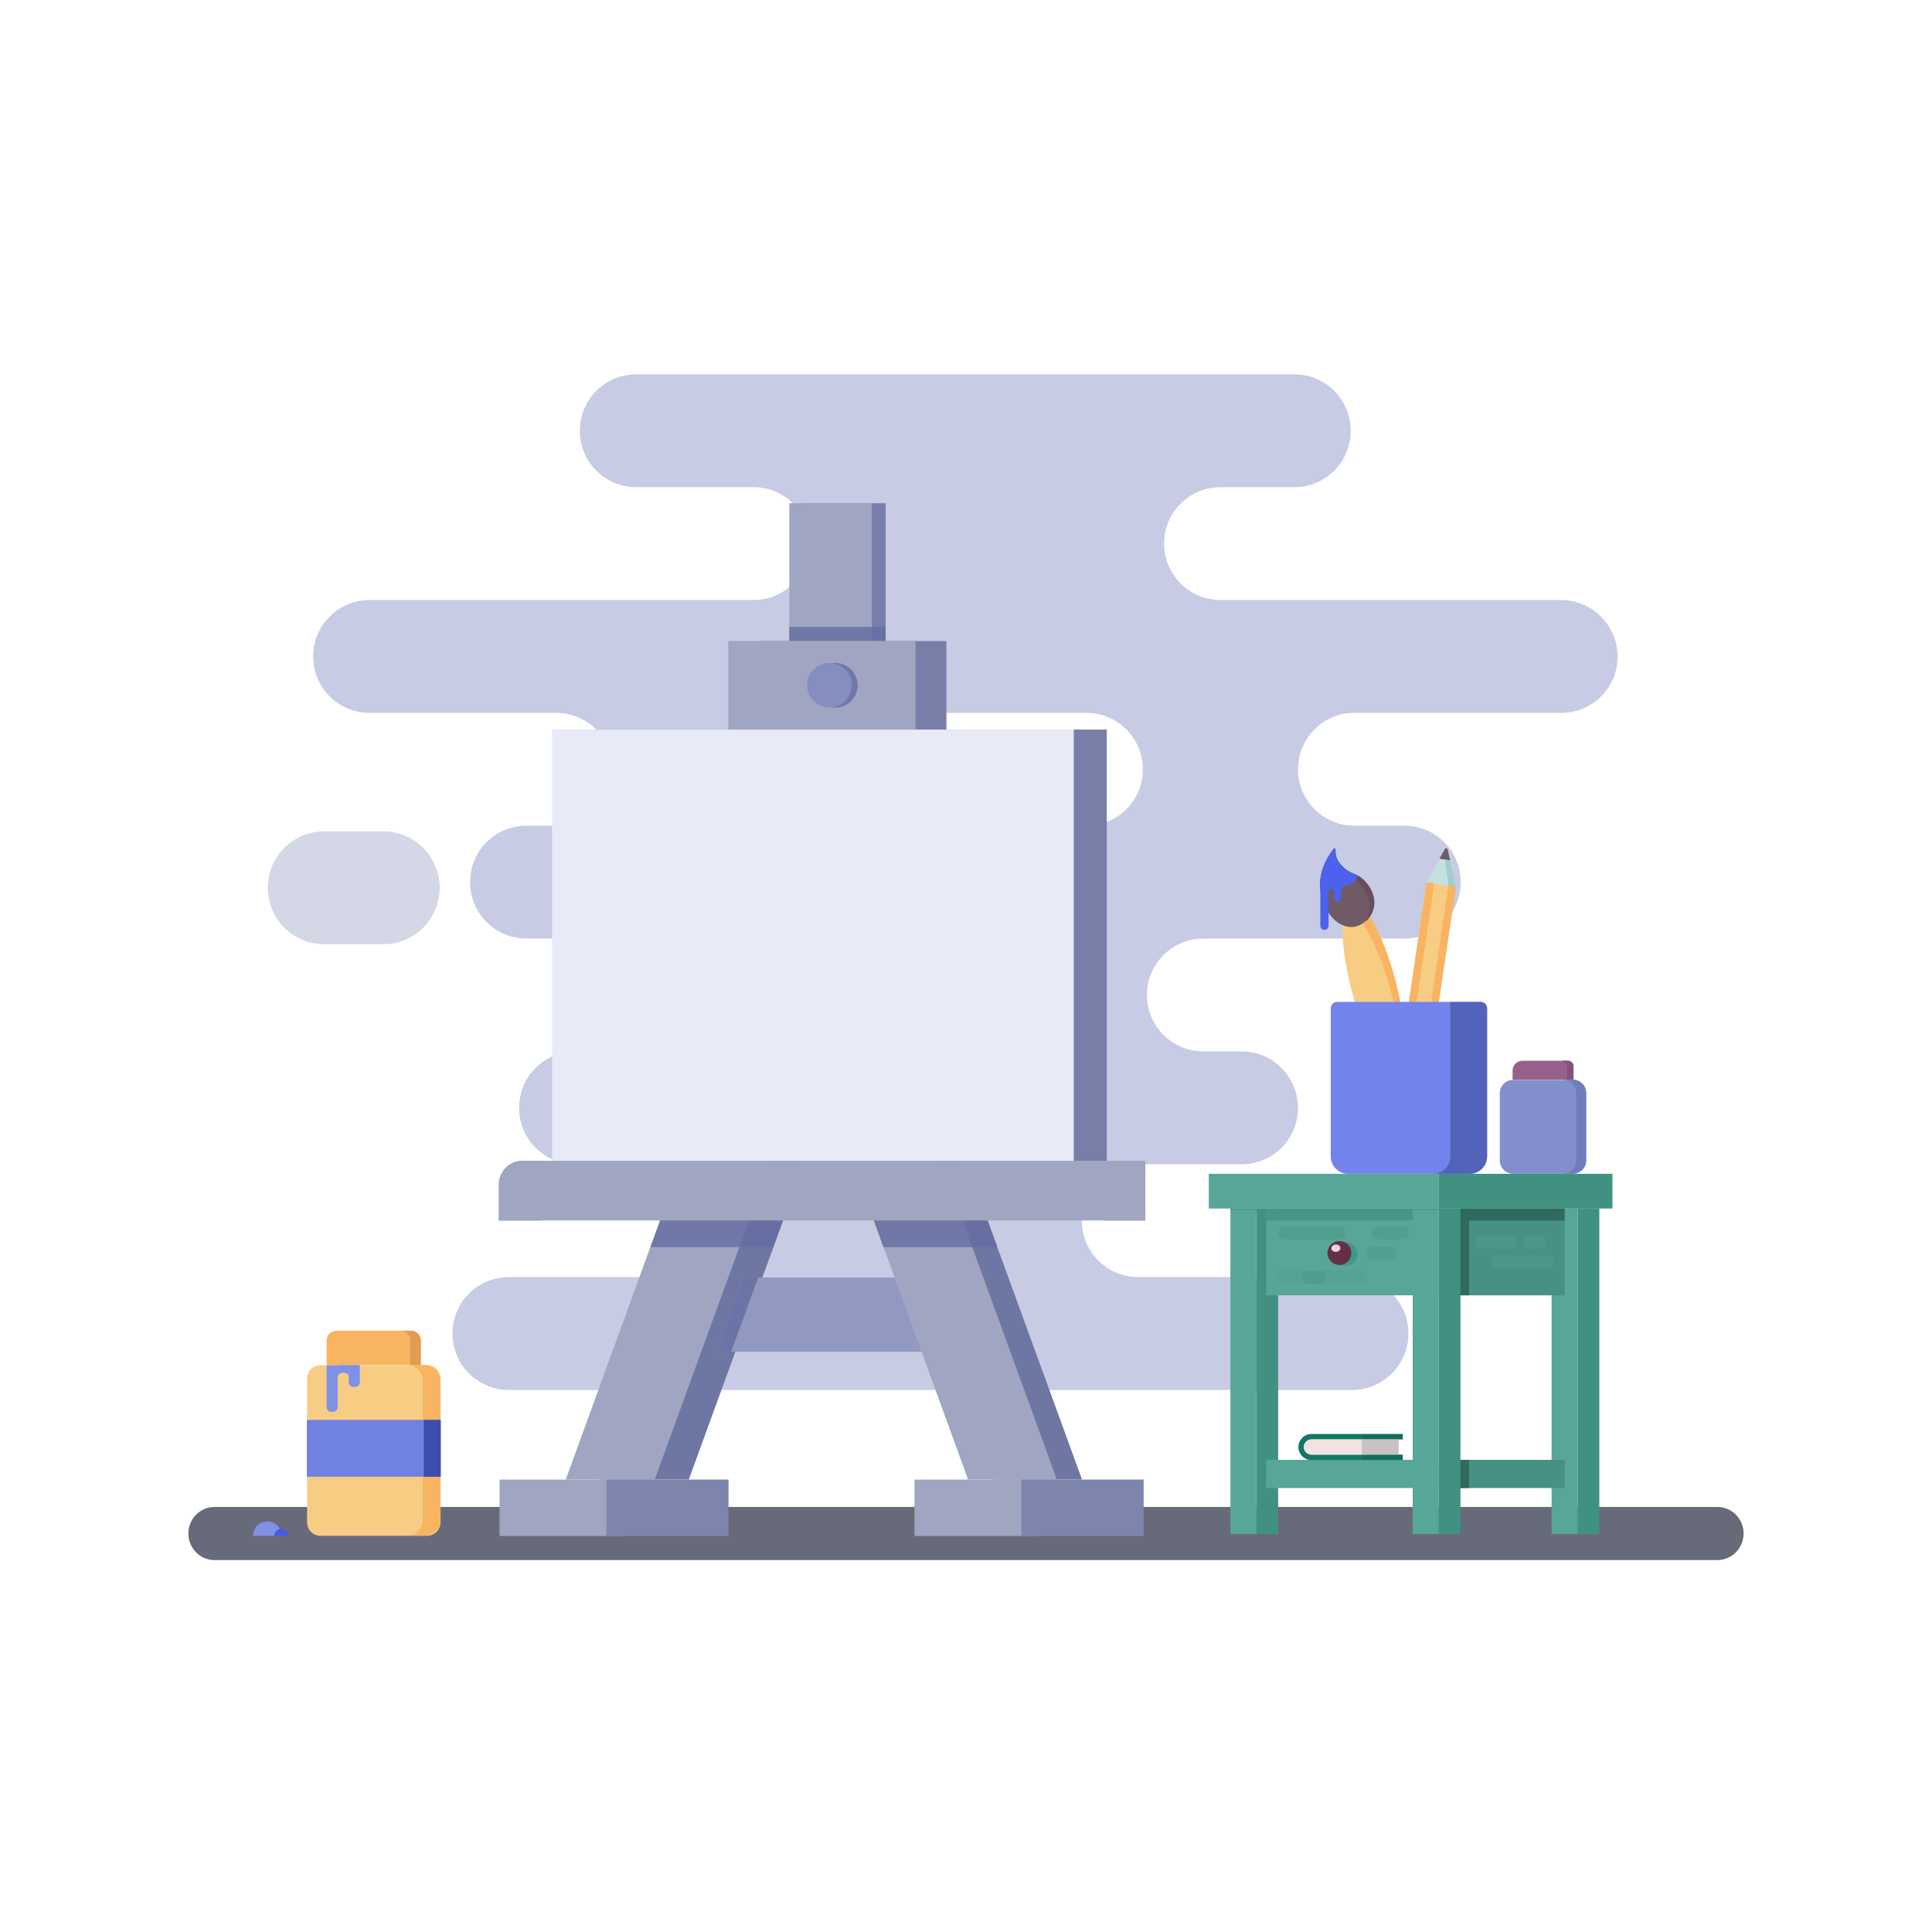 <svg width="800" height="800" viewBox="0 0 800 800" fill="none" xmlns="http://www.w3.org/2000/svg">
<path opacity="0.5" d="M158.695 390.975H134.253C121.313 390.975 110.889 380.551 110.889 367.611C110.889 354.671 121.313 344.247 134.253 344.247H158.695C171.635 344.247 182.059 354.671 182.059 367.611C182.059 380.461 171.635 390.975 158.695 390.975Z" fill="#ABB0CD"/>
<path opacity="0.5" fill-rule="evenodd" clip-rule="evenodd" d="M505.378 248.455H646.37C659.22 248.455 669.734 258.969 669.824 271.819C669.824 284.759 659.4 295.183 646.46 295.183H560.823C547.919 295.183 537.459 305.644 537.459 318.547C537.459 331.451 547.919 341.911 560.823 341.911H581.491C594.431 341.911 604.854 352.335 604.854 365.275C604.854 378.215 594.431 388.638 581.491 388.638H498.279C485.376 388.638 474.916 399.099 474.916 412.002C474.916 424.906 485.376 435.366 498.279 435.366H514.095C527.035 435.366 537.459 445.79 537.459 458.73C537.459 471.67 527.035 482.094 514.095 482.094H471.321C458.418 482.094 447.957 492.554 447.957 505.458C447.957 518.361 458.418 528.821 471.321 528.821H559.834C572.774 528.821 583.198 539.245 583.198 552.185C583.198 565.125 572.774 575.549 559.834 575.549H210.724C197.785 575.549 187.361 565.125 187.361 552.185C187.361 539.245 197.785 528.821 210.724 528.821H306.606V482.094H238.312C225.372 482.094 214.948 471.67 214.948 458.73C214.948 445.79 225.372 435.366 238.312 435.366H306.606V388.638H218.003C205.063 388.638 194.639 378.215 194.639 365.275C194.639 352.335 205.063 341.911 218.003 341.911H230.314C243.217 341.911 253.678 331.451 253.678 318.547C253.678 305.644 243.217 295.183 230.314 295.183H153.034C140.094 295.183 129.67 284.759 129.67 271.819C129.67 258.879 140.094 248.455 153.034 248.455H311.998C324.901 248.455 335.362 237.996 335.362 225.092C335.362 212.188 324.901 201.728 311.998 201.728H263.473C250.533 201.728 240.109 191.304 240.109 178.364C240.109 165.424 250.533 155 263.473 155H535.931C548.871 155 559.295 165.424 559.295 178.364C559.295 191.304 548.871 201.728 535.931 201.728H505.378C492.475 201.728 482.015 212.188 482.015 225.092C482.015 237.996 492.475 248.455 505.378 248.455ZM349.47 341.911H449.934C462.784 341.911 473.298 331.487 473.208 318.547C473.208 305.607 462.784 295.183 449.844 295.183H349.47C336.53 295.183 326.106 305.607 326.106 318.547C326.106 331.487 336.53 341.911 349.47 341.911Z" fill="#9199C8"/>
<path opacity="0.69" d="M711.127 646H88.783C82.852 646 78 641.05 78 635C78 628.95 82.852 624 88.783 624H711.217C717.148 624 722 628.95 722 635C721.91 641.05 717.148 646 711.127 646Z" fill="#23273D"/>
<path d="M223.844 505.368H206.591V490.451C206.591 485.059 210.994 480.656 216.386 480.656H223.934V505.368H223.844Z" fill="#777EA8"/>
<path d="M474.107 505.368H456.854V490.451C456.854 485.059 461.257 480.656 466.648 480.656H474.197V505.368H474.107Z" fill="#777EA8"/>
<path d="M366.723 208.377H332.486V266.337H366.723V208.377Z" fill="#777EA8"/>
<path d="M361.06 208.377H326.823V266.337H361.06V208.377Z" fill="#A0A5C1"/>
<path opacity="0.82" d="M361.06 259.598H326.823V265.439H361.06V259.598Z" fill="#656EA2"/>
<path opacity="0.82" d="M366.724 259.598H361.062V265.439H366.724V259.598Z" fill="#656EA2"/>
<path d="M391.884 265.439H314.334V302.102H391.884V265.439Z" fill="#777EA8"/>
<path d="M285.219 612.661L339.765 462.773L307.325 450.912L248.376 612.661H285.219Z" fill="#6E76A3"/>
<path d="M271.11 612.661L325.655 462.773L293.126 450.912L234.267 612.661H271.11Z" fill="#A0A5C1"/>
<path opacity="0.82" d="M305.616 455.495L293.126 450.912L269.312 516.42H320.174L339.763 462.773L307.324 450.912L305.616 455.495Z" fill="#656EA2"/>
<path d="M257.451 612.661H206.859V636.025H257.451V612.661Z" fill="#A0A5C1"/>
<path d="M301.664 612.661H251.072V636.025H301.664V612.661Z" fill="#7E85AD"/>
<path d="M307.864 529.001L296.632 559.733H391.525V529.001H307.864Z" fill="#9299C0"/>
<path opacity="0.87" d="M307.864 529.001L296.632 559.733H302.742L313.975 529.001H307.864Z" fill="#656EA2"/>
<path d="M448.047 612.661L389.098 450.912L356.658 462.773L411.204 612.661H448.047Z" fill="#6E76A3"/>
<path d="M437.623 612.661L378.764 450.912L346.324 462.773L400.87 612.661H437.623Z" fill="#A0A5C1"/>
<path opacity="0.82" d="M389.098 450.912L379.932 454.237L378.764 450.912L346.324 462.773L365.824 516.42H413.001L389.098 450.912Z" fill="#656EA2"/>
<path d="M474.107 505.368H206.591V490.451C206.591 485.059 210.994 480.656 216.386 480.656H474.197V505.368H474.107Z" fill="#A0A5C1"/>
<path d="M458.291 302.102H242.266V480.656H458.291V302.102Z" fill="#777EA8"/>
<path d="M444.632 302.102H228.606V480.656H444.632V302.102Z" fill="#E8EAF7"/>
<path d="M429.267 612.661H378.675V636.025H429.267V612.661Z" fill="#A0A5C1"/>
<path d="M473.566 612.661H422.975V636.025H473.566V612.661Z" fill="#7E85AD"/>
<path d="M379.124 265.439H301.574V302.102H379.124V265.439Z" fill="#A0A5C1"/>
<path opacity="0.82" d="M345.876 293.026C350.987 293.026 355.131 288.883 355.131 283.771C355.131 278.659 350.987 274.515 345.876 274.515C340.764 274.515 336.62 278.659 336.62 283.771C336.62 288.883 340.764 293.026 345.876 293.026Z" fill="#656EA2"/>
<path d="M343.449 293.026C348.56 293.026 352.705 288.883 352.705 283.771C352.705 278.659 348.56 274.515 343.449 274.515C338.337 274.515 334.193 278.659 334.193 283.771C334.193 288.883 338.337 293.026 343.449 293.026Z" fill="#858EBE"/>
<path d="M651.583 447.048H626.332V443.274C626.332 441.027 628.129 439.23 630.376 439.23H647.449C649.696 439.23 651.493 441.027 651.493 443.274V447.048H651.583Z" fill="#96628A"/>
<path d="M648.976 439.14H646.19C647.628 439.14 648.796 440.129 648.796 441.387V446.958H651.582V441.387C651.582 440.129 650.414 439.14 648.976 439.14Z" fill="#84517A"/>
<path d="M651.223 486.047H626.601C623.456 486.047 621.029 483.531 621.029 480.476V452.709C621.029 449.564 623.545 447.138 626.601 447.138H651.223C654.368 447.138 656.794 449.654 656.794 452.709V480.476C656.884 483.531 654.368 486.047 651.223 486.047Z" fill="#838ECC"/>
<path d="M651.223 447.048H647.089C650.234 447.048 652.66 449.564 652.66 452.619V480.386C652.66 483.532 650.144 485.958 647.089 485.958H651.223C654.368 485.958 656.794 483.442 656.794 480.386V452.619C656.884 449.564 654.368 447.048 651.223 447.048Z" fill="#717CBC"/>
<path d="M564.058 377.046L557.409 378.844C556.6 379.023 556.061 379.832 556.061 380.82C555.701 385.943 556.061 392.143 557.319 399.422C560.284 416.675 567.922 437.343 579.155 455.944C580.503 458.281 583.199 457.562 583.289 454.866C583.828 433.119 580.323 411.373 574.392 394.929C571.876 388.009 569.181 382.438 566.305 378.125C565.676 377.316 564.867 376.867 564.058 377.046Z" fill="#F7CD84"/>
<path d="M574.391 394.928C571.875 388.009 569.179 382.438 566.304 378.124C565.765 377.226 564.866 376.866 564.147 377.046L561.092 377.855C561.811 378.843 562.709 379.922 563.518 381.18C563.518 381.18 564.776 383.157 566.034 385.313C573.043 397.804 575.739 409.306 577.986 419.101C579.603 426.11 580.232 431.053 581.4 440.937C581.85 444.352 582.928 453.698 581.76 457.202C582.569 456.932 583.287 456.124 583.287 454.776C583.827 433.209 580.322 411.463 574.391 394.928Z" fill="#F8B461"/>
<path d="M553.004 351.616C553.004 351.256 552.645 351.166 552.375 351.346C550.308 353.862 545.366 360.961 546.894 369.678C547.073 370.666 548.781 379.832 555.7 382.977C557.947 383.965 559.654 383.876 560.013 383.876C564.147 383.606 567.921 379.742 568.82 375.698C569.988 370.486 566.304 364.915 562.35 362.668C560.373 361.5 558.576 361.41 556.239 359.164C553.903 357.007 553.274 354.94 553.184 354.491C552.914 353.413 552.914 352.424 553.004 351.616Z" fill="#6F5A66"/>
<path d="M562.44 362.668C560.463 361.5 558.666 361.41 556.33 359.164C553.993 357.007 553.364 354.94 553.274 354.491C553.005 353.503 553.005 352.514 553.005 351.795C553.005 351.616 552.915 351.436 552.735 351.436C552.555 352.334 552.376 353.592 552.645 355.03C552.735 355.569 553.184 357.726 555.341 360.242C557.588 362.758 559.385 363.028 561.272 364.466C565.046 367.161 568.371 373.362 566.753 378.664C566.394 379.742 565.945 380.73 565.316 381.719C567.113 380.191 568.461 378.035 568.91 375.788C569.988 370.486 566.304 364.915 562.44 362.668Z" fill="#6B4C5F"/>
<path d="M556.24 359.164C553.903 357.007 553.274 354.941 553.184 354.491C552.915 353.413 552.915 352.424 552.915 351.706C552.915 351.346 552.555 351.256 552.286 351.436C550.399 353.772 546.085 359.973 546.624 367.701C546.624 367.701 546.714 368.33 546.714 368.51V383.337C546.714 384.235 547.433 385.044 548.422 385.044C549.32 385.044 550.129 384.325 550.129 383.337V369.318C550.129 368.689 550.668 368.15 551.297 368.15C551.926 368.15 552.465 368.689 552.465 369.318V371.924C552.465 372.643 552.915 373.272 553.634 373.362C554.532 373.542 555.251 372.823 555.251 371.924V370.936C555.251 369.857 555.161 367.162 557.048 366.712C561.182 365.724 561.272 365.005 562.17 362.579C560.373 361.5 558.666 361.41 556.24 359.164Z" fill="#4A62ED"/>
<path d="M653.26 635.217H662.246V500.425H653.26V635.217Z" fill="#409182"/>
<path d="M642.477 635.217H653.26V500.425H642.477V635.217Z" fill="#57A697"/>
<path d="M647.899 604.484H595.779V616.166H647.899V604.484Z" fill="#469184"/>
<path d="M647.899 500.425H595.779V536.37H647.899V500.425Z" fill="#469184"/>
<path opacity="0.34" d="M637.474 516.96H633.161C631.633 516.96 630.465 515.791 630.465 514.264C630.465 512.736 631.633 511.568 633.161 511.568H637.474C639.002 511.568 640.17 512.736 640.17 514.264C640.17 515.702 639.002 516.96 637.474 516.96Z" fill="#57A697"/>
<path opacity="0.34" d="M641.067 525.227H620.219C618.692 525.227 617.523 524.059 617.523 522.531C617.523 521.004 618.692 519.835 620.219 519.835H641.067C642.595 519.835 643.763 521.004 643.763 522.531C643.763 524.059 642.595 525.227 641.067 525.227Z" fill="#57A697"/>
<path opacity="0.34" d="M625.613 516.96H613.302C611.775 516.96 610.606 515.791 610.606 514.264C610.606 512.736 611.775 511.568 613.302 511.568H625.613C627.141 511.568 628.309 512.736 628.309 514.264C628.309 515.702 627.141 516.96 625.613 516.96Z" fill="#57A697"/>
<path d="M600.451 356.288L596.138 355.659L590.656 365.364L602.877 367.162L600.451 356.288Z" fill="#C5E1DF"/>
<path d="M585.714 446.599L584.187 446.419C581.221 445.97 579.244 443.274 579.604 440.308L590.657 365.454L602.788 367.251L591.735 442.106C591.375 444.981 588.59 447.048 585.714 446.599Z" fill="#F7CD84"/>
<path d="M582.03 446.059C580.323 445.79 579.065 444.172 579.334 442.465L590.747 365.364L593.892 365.814L582.03 446.059Z" fill="#F8B461"/>
<path d="M587.871 446.868L599.733 366.622L602.878 367.072L591.466 444.172C591.196 445.97 589.578 447.138 587.871 446.868Z" fill="#F8B461"/>
<path d="M600.452 356.288L599.464 351.795C599.284 351.166 598.655 350.987 598.295 351.616L596.049 355.569L600.452 356.288Z" fill="#6F5A66"/>
<path d="M600.452 356.288L598.385 355.929L599.733 366.712L602.878 367.161L600.452 356.288Z" fill="#A5CECA"/>
<path d="M520.266 635.217H529.252V500.425H520.266V635.217Z" fill="#409182"/>
<path d="M509.482 635.217H520.266V500.425H509.482V635.217Z" fill="#57A697"/>
<path d="M595.749 635.217H604.735V500.425H595.749V635.217Z" fill="#409182"/>
<path d="M584.966 635.217H595.749V500.425H584.966V635.217Z" fill="#57A697"/>
<path d="M584.996 500.425H524.34V536.37H584.996V500.425Z" fill="#57A697"/>
<path d="M584.996 604.484H524.34V616.166H584.996V604.484Z" fill="#57A697"/>
<path d="M595.779 486.048H500.526V500.425H595.779V486.048Z" fill="#57A697"/>
<path d="M667.668 486.048H595.779V500.425H667.668V486.048Z" fill="#409182"/>
<path d="M584.996 500.425H524.34V505.368H584.996V500.425Z" fill="#469688"/>
<path d="M604.75 500.411V536.355H608.344V500.411H604.75Z" fill="#30695E"/>
<path d="M604.721 604.499V616.181H608.315V604.499H604.721Z" fill="#30695E"/>
<path d="M606.532 505.408H647.868V500.466H606.532V505.408Z" fill="#30695E"/>
<path d="M595.779 500.425H584.996V500.964H595.779V500.425Z" fill="#469688"/>
<path d="M520.296 500.425H509.513V500.964H520.296V500.425Z" fill="#469688"/>
<path d="M557.139 524.238C559.869 524.238 562.081 522.026 562.081 519.296C562.081 516.566 559.869 514.354 557.139 514.354C554.41 514.354 552.196 516.566 552.196 519.296C552.196 522.026 554.41 524.238 557.139 524.238Z" fill="#469688"/>
<path d="M554.621 523.789C557.351 523.789 559.563 521.577 559.563 518.847C559.563 516.117 557.351 513.904 554.621 513.904C551.892 513.904 549.679 516.117 549.679 518.847C549.679 521.577 551.892 523.789 554.621 523.789Z" fill="#633047"/>
<path d="M553.296 518.367C554.334 518.274 555.115 517.518 555.039 516.678C554.965 515.837 554.062 515.231 553.025 515.323C551.987 515.416 551.206 516.172 551.28 517.013C551.356 517.853 552.258 518.459 553.296 518.367Z" fill="#F4CEE1"/>
<path opacity="0.4" d="M580.681 513.185H570.796C569.269 513.185 568.101 512.017 568.101 510.49C568.101 508.962 569.269 507.794 570.796 507.794H580.681C582.209 507.794 583.377 508.962 583.377 510.49C583.377 512.017 582.209 513.185 580.681 513.185Z" fill="#469688"/>
<path opacity="0.4" d="M575.38 521.543H568.73C567.202 521.543 566.034 520.374 566.034 518.847C566.034 517.319 567.202 516.151 568.73 516.151H575.38C576.907 516.151 578.076 517.319 578.076 518.847C578.076 520.374 576.818 521.543 575.38 521.543Z" fill="#469688"/>
<path opacity="0.2" d="M563.339 531.517H530.989C529.461 531.517 528.293 530.349 528.293 528.821C528.293 527.294 529.461 526.126 530.989 526.126H563.339C564.866 526.126 566.035 527.294 566.035 528.821C566.035 530.259 564.866 531.517 563.339 531.517Z" fill="#469688"/>
<path opacity="0.39" d="M546.265 531.517H541.502C539.975 531.517 538.807 530.349 538.807 528.821C538.807 527.294 539.975 526.126 541.502 526.126H546.175C547.703 526.126 548.871 527.294 548.871 528.821C548.961 530.259 547.793 531.517 546.265 531.517Z" fill="#469688"/>
<path opacity="0.4" d="M554.443 513.185H531.978C530.45 513.185 529.282 512.017 529.282 510.49C529.282 508.962 530.45 507.794 531.978 507.794H554.443C555.971 507.794 557.139 508.962 557.139 510.49C557.139 512.017 555.971 513.185 554.443 513.185Z" fill="#469688"/>
<path d="M608.537 486.048H558.215C554.261 486.048 551.026 482.813 551.026 478.859V417.574C551.026 416.046 552.195 414.878 553.722 414.878H613.03C614.558 414.878 615.726 416.046 615.726 417.574V478.859C615.726 482.813 612.491 486.048 608.537 486.048Z" fill="#7284EC"/>
<path opacity="0.69" d="M600.541 414.878V478.859C600.541 482.813 597.306 486.048 593.353 486.048H608.629C612.583 486.048 615.818 482.813 615.818 478.859V417.574C615.818 416.046 614.65 414.878 613.122 414.878H600.541Z" fill="#4654A4"/>
<path d="M543.03 602.327C541.323 602.327 539.885 600.89 539.885 599.182C539.885 597.475 541.323 596.037 543.03 596.037H580.862V593.791H543.03C540.065 593.791 537.639 596.217 537.639 599.182C537.639 602.148 540.065 604.574 543.03 604.574H580.862V602.327H543.03Z" fill="#107865"/>
<path d="M543.031 602.327C541.324 602.327 539.886 600.89 539.886 599.182C539.886 597.475 541.324 596.037 543.031 596.037H579.155V602.327H543.031Z" fill="#F4E1E4"/>
<path opacity="0.2" d="M579.154 596.037H563.878V602.327H579.154V596.037Z" fill="#22443E"/>
<path opacity="0.2" d="M580.862 593.791H563.878V595.947H580.862V593.791Z" fill="#22443E"/>
<path opacity="0.2" d="M580.862 602.328H563.878V604.484H580.862V602.328Z" fill="#22443E"/>
<path d="M174.241 565.215H135.241V555.061C135.241 552.814 137.038 551.017 139.285 551.017H170.197C172.444 551.017 174.241 552.814 174.241 555.061V565.215Z" fill="#F8B461"/>
<path d="M170.197 551.017H165.884C168.13 551.017 169.928 552.814 169.928 555.061V565.215H174.241V555.061C174.241 552.814 172.444 551.017 170.197 551.017Z" fill="#E29C50"/>
<path d="M176.847 635.936H132.726C129.581 635.936 127.154 633.419 127.154 630.364V570.876C127.154 567.731 129.67 565.305 132.726 565.305H176.847C179.993 565.305 182.419 567.821 182.419 570.876V630.274C182.419 633.419 179.903 635.936 176.847 635.936Z" fill="#F7CD84"/>
<path d="M175.859 565.215H168.49C172.175 565.215 175.05 568.181 175.05 571.775V629.286C175.05 632.97 172.085 635.846 168.49 635.846H175.859C179.543 635.846 182.419 632.881 182.419 629.286V571.775C182.419 568.181 179.543 565.215 175.859 565.215Z" fill="#F8B461"/>
<path d="M137.937 584.625H137.218C136.14 584.625 135.241 583.726 135.241 582.648V565.305H139.824V582.648C139.824 583.726 139.015 584.625 137.937 584.625Z" fill="#8190E7"/>
<path d="M144.407 565.215H139.824V571.505H144.407V565.215Z" fill="#8190E7"/>
<path d="M142.52 573.932H141.801C140.723 573.932 139.824 573.033 139.824 571.955V570.427C139.824 569.349 140.723 568.45 141.801 568.45H142.52C143.598 568.45 144.497 569.349 144.497 570.427V571.955C144.497 573.033 143.598 573.932 142.52 573.932Z" fill="#F7CD84"/>
<path d="M147.101 574.291H146.382C145.304 574.291 144.405 573.393 144.405 572.314V565.215H148.988V572.314C149.078 573.393 148.179 574.291 147.101 574.291Z" fill="#8190E7"/>
<path d="M182.418 587.95H127.063V611.493H182.418V587.95Z" fill="#7081E1"/>
<path d="M182.508 587.95H175.499V611.493H182.508V587.95Z" fill="#3C4DAE"/>
<path d="M104.778 635.936C104.778 632.701 107.384 630.005 110.709 630.005C114.034 630.005 116.64 632.611 116.64 635.936H104.778Z" fill="#8190E7"/>
<path d="M113.585 635.936C113.585 634.318 114.933 632.97 116.55 632.97C118.168 632.97 119.516 634.318 119.516 635.936H113.585Z" fill="#445BE0"/>
</svg>

